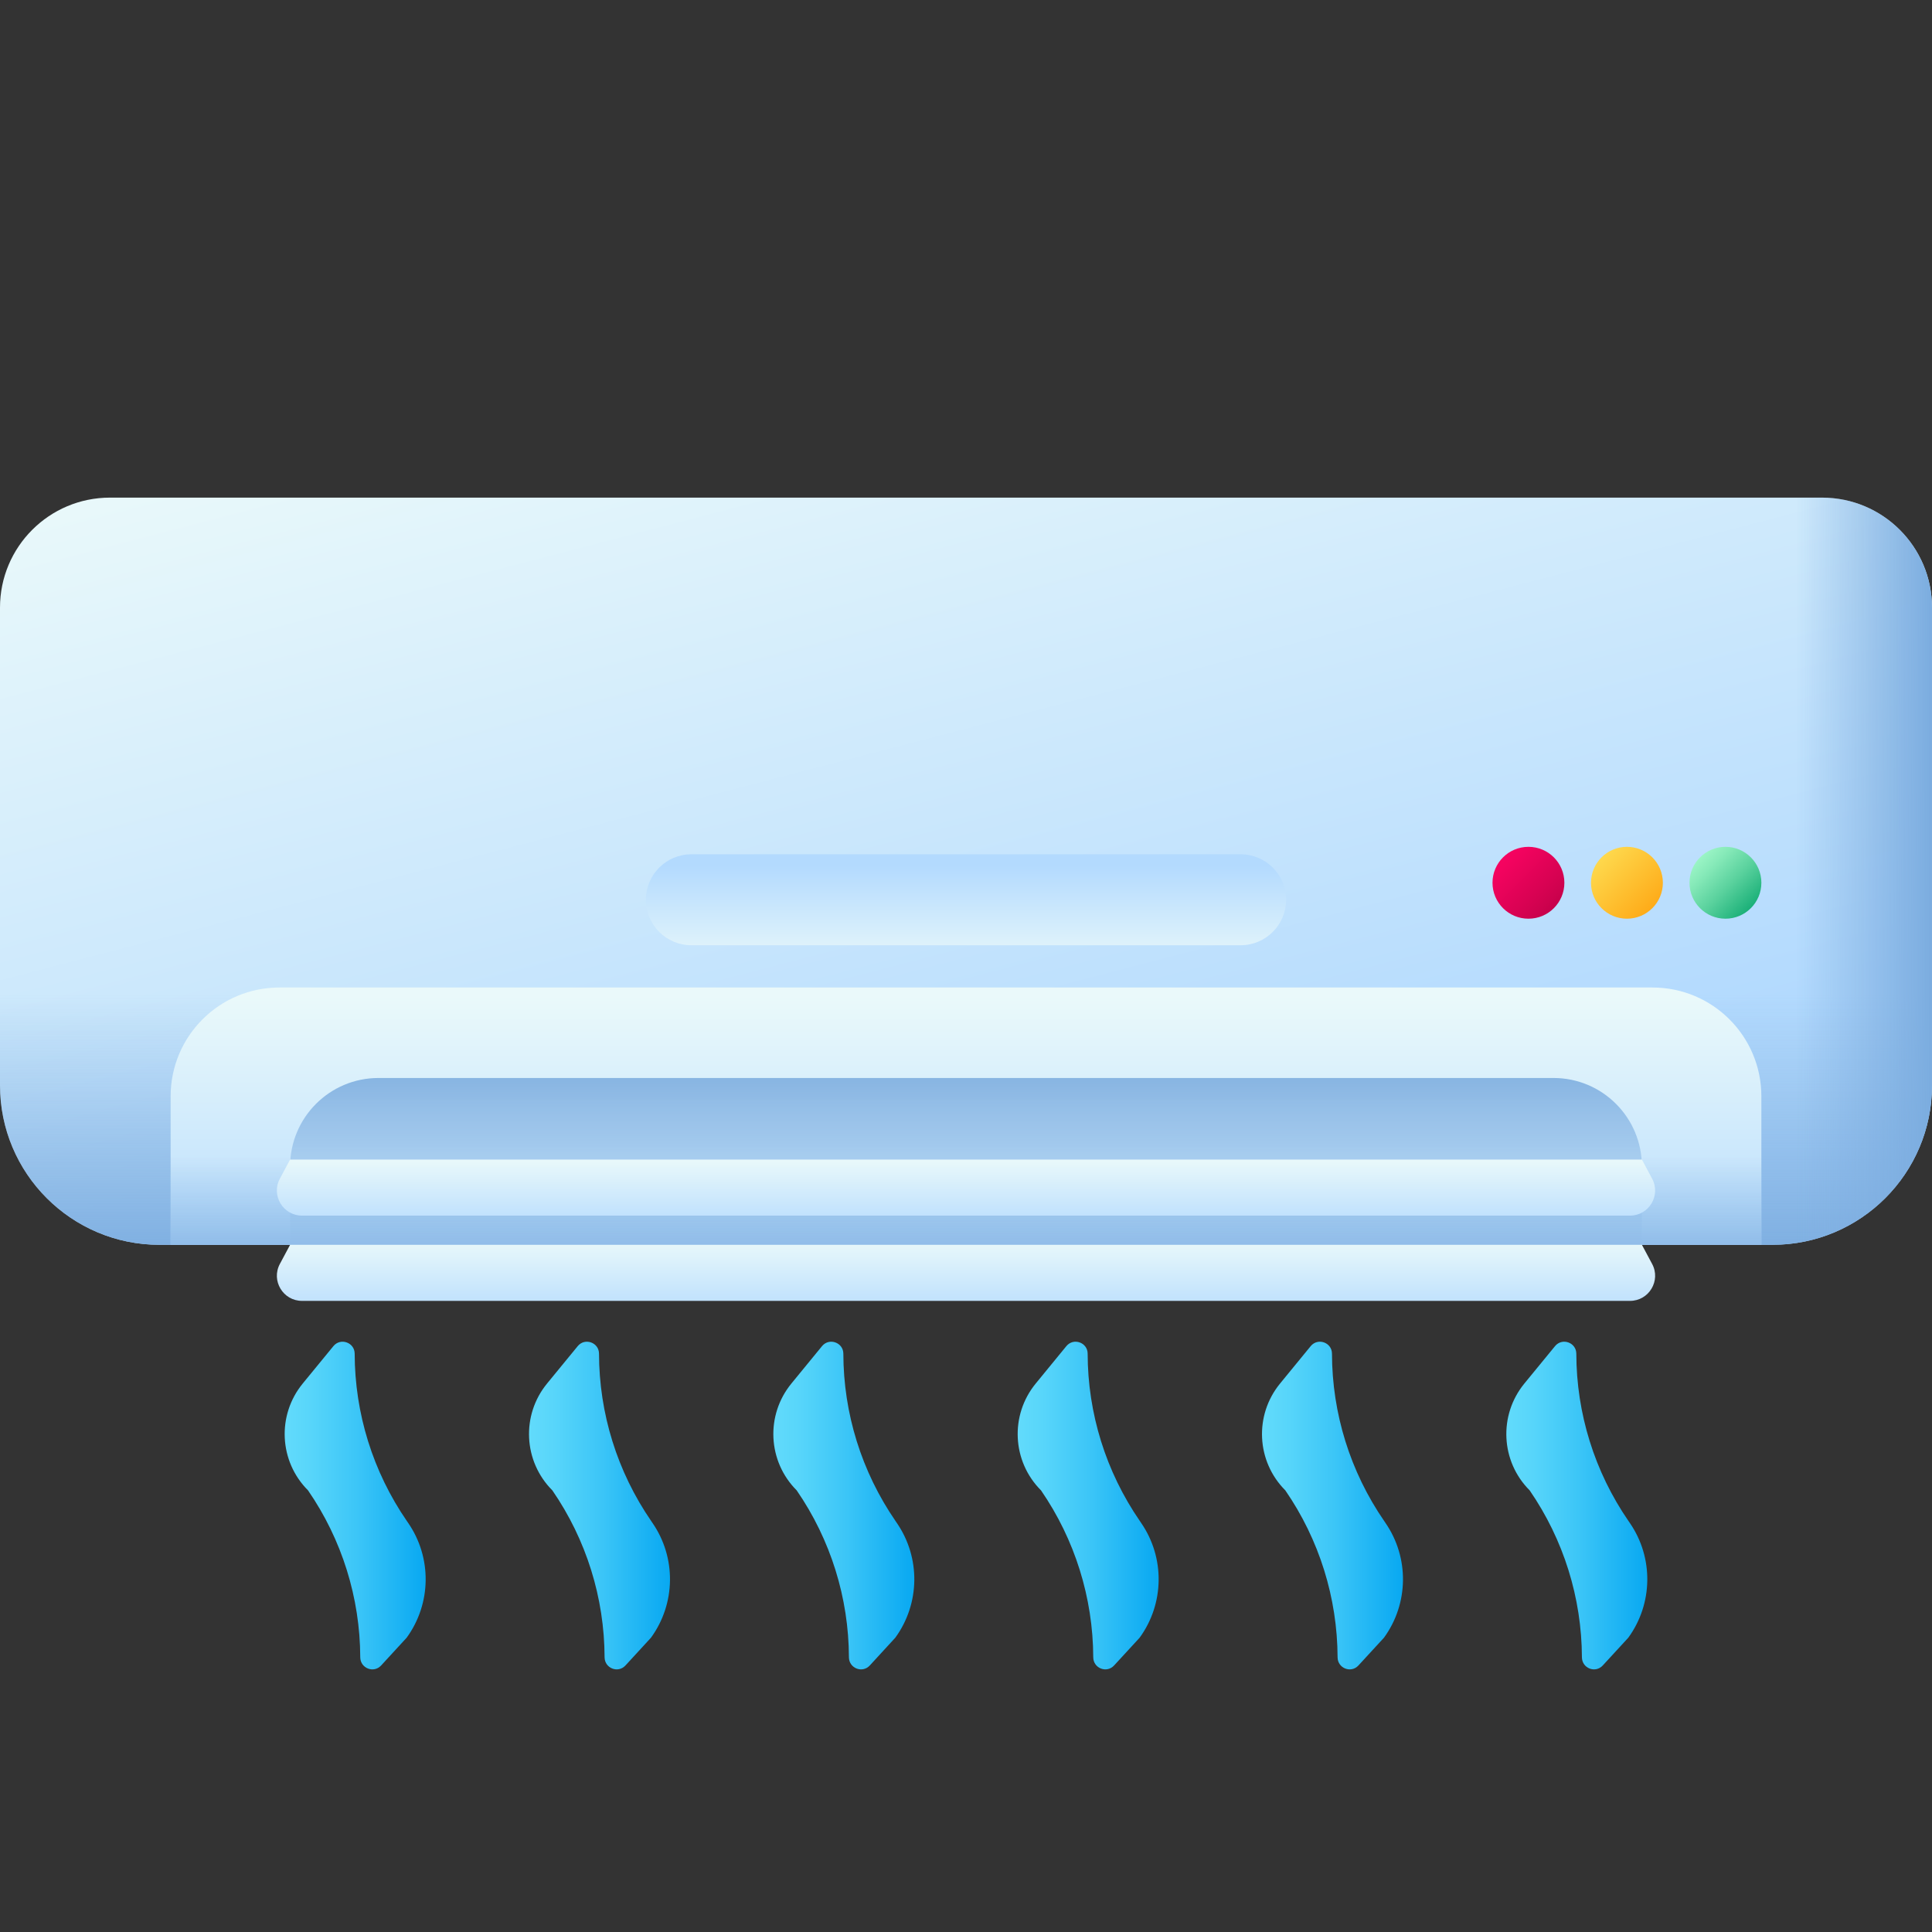 <svg width="60" height="60" viewBox="0 0 60 60" fill="none" xmlns="http://www.w3.org/2000/svg">
<rect x="0" y="0" width="60" height="60" fill="#333333" stroke="none"/>
<g clip-path="url(#clip0_4077_31849)">
<path d="M12.675 47.294L12.637 47.239C11.579 45.703 11.018 43.889 11.015 42.04C11.014 41.691 10.575 41.535 10.354 41.805L9.402 42.966C8.595 43.95 8.666 45.386 9.566 46.285C10.621 47.816 11.182 49.624 11.188 51.468C11.19 51.809 11.605 51.974 11.836 51.723L12.629 50.861C13.399 49.802 13.418 48.372 12.675 47.294Z" fill="url(#paint0_linear_4077_31849)"/>
<path d="M20.262 47.294L20.225 47.239C19.167 45.703 18.606 43.889 18.603 42.04C18.602 41.691 18.163 41.535 17.942 41.805L16.99 42.966C16.183 43.95 16.254 45.386 17.154 46.285C18.209 47.816 18.77 49.624 18.776 51.468C18.778 51.809 19.193 51.974 19.424 51.723L20.216 50.861C20.987 49.802 21.006 48.372 20.262 47.294Z" fill="url(#paint1_linear_4077_31849)"/>
<path d="M27.85 47.294L27.813 47.239C26.755 45.703 26.194 43.889 26.191 42.04C26.19 41.691 25.751 41.535 25.529 41.805L24.578 42.966C23.771 43.95 23.842 45.386 24.742 46.285C25.797 47.816 26.358 49.624 26.364 51.468C26.366 51.809 26.781 51.974 27.012 51.723L27.804 50.861C28.575 49.802 28.593 48.372 27.85 47.294Z" fill="url(#paint2_linear_4077_31849)"/>
<path d="M35.438 47.294L35.401 47.239C34.342 45.703 33.781 43.889 33.778 42.04C33.778 41.691 33.339 41.535 33.117 41.805L32.166 42.966C31.359 43.95 31.43 45.386 32.33 46.285C33.384 47.816 33.945 49.624 33.952 51.468C33.953 51.809 34.368 51.974 34.599 51.723L35.392 50.861C36.163 49.802 36.181 48.372 35.438 47.294Z" fill="url(#paint3_linear_4077_31849)"/>
<path d="M43.026 47.294L42.989 47.239C41.93 45.703 41.369 43.889 41.366 42.04C41.365 41.691 40.927 41.535 40.705 41.805L39.754 42.966C38.947 43.95 39.017 45.386 39.917 46.285C40.972 47.816 41.533 49.624 41.54 51.468C41.541 51.809 41.956 51.974 42.187 51.723L42.98 50.861C43.751 49.802 43.769 48.372 43.026 47.294Z" fill="url(#paint4_linear_4077_31849)"/>
<path d="M50.614 47.294L50.576 47.239C49.518 45.703 48.957 43.889 48.954 42.04C48.953 41.691 48.514 41.535 48.293 41.805L47.341 42.966C46.535 43.95 46.605 45.386 47.505 46.285C48.56 47.816 49.121 49.624 49.128 51.468C49.129 51.809 49.544 51.974 49.775 51.723L50.568 50.861C51.338 49.802 51.357 48.372 50.614 47.294Z" fill="url(#paint5_linear_4077_31849)"/>
<path d="M55.047 38.659H4.953C2.218 38.659 0 36.441 0 33.706V18.87C0 16.983 1.529 15.454 3.416 15.454H56.584C58.471 15.454 60 16.983 60 18.87V33.706C60 36.441 57.782 38.659 55.047 38.659Z" fill="url(#paint6_linear_4077_31849)"/>
<path d="M0 19.223V33.706C0 36.441 2.218 38.659 4.953 38.659H55.047C57.782 38.659 60 36.441 60 33.706V19.223H0Z" fill="url(#paint7_linear_4077_31849)"/>
<path d="M56.584 15.454H48.941V38.659H55.047C57.782 38.659 60 36.441 60 33.706V18.87C60 16.984 58.471 15.454 56.584 15.454Z" fill="url(#paint8_linear_4077_31849)"/>
<path d="M38.529 29.355H21.471C20.691 29.355 20.059 28.723 20.059 27.943C20.059 27.163 20.691 26.531 21.471 26.531H38.529C39.309 26.531 39.941 27.163 39.941 27.943C39.941 28.723 39.309 29.355 38.529 29.355Z" fill="url(#paint9_linear_4077_31849)"/>
<path d="M54.701 38.659H5.299V34.047C5.299 32.18 6.812 30.668 8.678 30.668H51.321C53.188 30.668 54.701 32.181 54.701 34.047V38.659H54.701Z" fill="url(#paint10_linear_4077_31849)"/>
<path d="M54.701 38.659H5.299V34.047C5.299 32.18 6.812 30.668 8.678 30.668H51.321C53.188 30.668 54.701 32.181 54.701 34.047V38.659H54.701Z" fill="url(#paint11_linear_4077_31849)"/>
<path d="M50.99 38.659H9.01V36.222C9.01 34.707 10.238 33.478 11.753 33.478H48.247C49.762 33.478 50.99 34.707 50.99 36.222V38.659Z" fill="url(#paint12_linear_4077_31849)"/>
<path d="M47.467 28.531C48.084 28.531 48.583 28.032 48.583 27.415C48.583 26.799 48.084 26.299 47.467 26.299C46.851 26.299 46.351 26.799 46.351 27.415C46.351 28.032 46.851 28.531 47.467 28.531Z" fill="url(#paint13_linear_4077_31849)"/>
<path d="M50.526 28.531C51.142 28.531 51.642 28.032 51.642 27.415C51.642 26.799 51.142 26.299 50.526 26.299C49.91 26.299 49.41 26.799 49.41 27.415C49.41 28.032 49.91 28.531 50.526 28.531Z" fill="url(#paint14_linear_4077_31849)"/>
<path d="M53.585 28.531C54.201 28.531 54.701 28.032 54.701 27.415C54.701 26.799 54.201 26.299 53.585 26.299C52.969 26.299 52.469 26.799 52.469 27.415C52.469 28.032 52.969 28.531 53.585 28.531Z" fill="url(#paint15_linear_4077_31849)"/>
<path d="M50.621 37.752H9.379C8.79 37.752 8.413 37.124 8.692 36.604L9.009 36.011H50.991L51.308 36.604C51.587 37.124 51.21 37.752 50.621 37.752Z" fill="url(#paint16_linear_4077_31849)"/>
<path d="M50.621 40.4H9.379C8.79 40.4 8.413 39.771 8.692 39.252L9.009 38.659H50.991L51.308 39.252C51.587 39.771 51.21 40.4 50.621 40.4Z" fill="url(#paint17_linear_4077_31849)"/>
</g>
<defs>
<linearGradient id="paint0_linear_4077_31849" x1="8.841" y1="46.756" x2="13.22" y2="46.756" gradientUnits="userSpaceOnUse">
<stop stop-color="#62DBFB"/>
<stop offset="0.191" stop-color="#57D5FA"/>
<stop offset="0.523" stop-color="#3BC5F7"/>
<stop offset="0.954" stop-color="#0DABF2"/>
<stop offset="1" stop-color="#08A9F1"/>
</linearGradient>
<linearGradient id="paint1_linear_4077_31849" x1="16.429" y1="46.756" x2="20.807" y2="46.756" gradientUnits="userSpaceOnUse">
<stop stop-color="#62DBFB"/>
<stop offset="0.191" stop-color="#57D5FA"/>
<stop offset="0.523" stop-color="#3BC5F7"/>
<stop offset="0.954" stop-color="#0DABF2"/>
<stop offset="1" stop-color="#08A9F1"/>
</linearGradient>
<linearGradient id="paint2_linear_4077_31849" x1="24.017" y1="46.756" x2="28.395" y2="46.756" gradientUnits="userSpaceOnUse">
<stop stop-color="#62DBFB"/>
<stop offset="0.191" stop-color="#57D5FA"/>
<stop offset="0.523" stop-color="#3BC5F7"/>
<stop offset="0.954" stop-color="#0DABF2"/>
<stop offset="1" stop-color="#08A9F1"/>
</linearGradient>
<linearGradient id="paint3_linear_4077_31849" x1="31.605" y1="46.756" x2="35.983" y2="46.756" gradientUnits="userSpaceOnUse">
<stop stop-color="#62DBFB"/>
<stop offset="0.191" stop-color="#57D5FA"/>
<stop offset="0.523" stop-color="#3BC5F7"/>
<stop offset="0.954" stop-color="#0DABF2"/>
<stop offset="1" stop-color="#08A9F1"/>
</linearGradient>
<linearGradient id="paint4_linear_4077_31849" x1="39.192" y1="46.756" x2="43.571" y2="46.756" gradientUnits="userSpaceOnUse">
<stop stop-color="#62DBFB"/>
<stop offset="0.191" stop-color="#57D5FA"/>
<stop offset="0.523" stop-color="#3BC5F7"/>
<stop offset="0.954" stop-color="#0DABF2"/>
<stop offset="1" stop-color="#08A9F1"/>
</linearGradient>
<linearGradient id="paint5_linear_4077_31849" x1="46.78" y1="46.756" x2="51.159" y2="46.756" gradientUnits="userSpaceOnUse">
<stop stop-color="#62DBFB"/>
<stop offset="0.191" stop-color="#57D5FA"/>
<stop offset="0.523" stop-color="#3BC5F7"/>
<stop offset="0.954" stop-color="#0DABF2"/>
<stop offset="1" stop-color="#08A9F1"/>
</linearGradient>
<linearGradient id="paint6_linear_4077_31849" x1="25.418" y1="8.795" x2="32.749" y2="36.943" gradientUnits="userSpaceOnUse">
<stop stop-color="#EAF9FA"/>
<stop offset="1" stop-color="#B3DAFE"/>
</linearGradient>
<linearGradient id="paint7_linear_4077_31849" x1="30" y1="30.87" x2="30" y2="39.348" gradientUnits="userSpaceOnUse">
<stop stop-color="#7BACDF" stop-opacity="0"/>
<stop offset="1" stop-color="#7BACDF"/>
</linearGradient>
<linearGradient id="paint8_linear_4077_31849" x1="55.765" y1="27.056" x2="60.003" y2="27.056" gradientUnits="userSpaceOnUse">
<stop stop-color="#7BACDF" stop-opacity="0"/>
<stop offset="1" stop-color="#7BACDF"/>
</linearGradient>
<linearGradient id="paint9_linear_4077_31849" x1="30" y1="30.061" x2="30" y2="26.884" gradientUnits="userSpaceOnUse">
<stop stop-color="#EAF9FA"/>
<stop offset="1" stop-color="#B3DAFE"/>
</linearGradient>
<linearGradient id="paint10_linear_4077_31849" x1="30" y1="30.928" x2="30" y2="39.831" gradientUnits="userSpaceOnUse">
<stop stop-color="#EAF9FA"/>
<stop offset="1" stop-color="#B3DAFE"/>
</linearGradient>
<linearGradient id="paint11_linear_4077_31849" x1="30" y1="35.929" x2="30" y2="40.098" gradientUnits="userSpaceOnUse">
<stop stop-color="#7BACDF" stop-opacity="0"/>
<stop offset="1" stop-color="#7BACDF"/>
</linearGradient>
<linearGradient id="paint12_linear_4077_31849" x1="30" y1="38.709" x2="30" y2="32.688" gradientUnits="userSpaceOnUse">
<stop stop-color="#7BACDF" stop-opacity="0"/>
<stop offset="1" stop-color="#7BACDF"/>
</linearGradient>
<linearGradient id="paint13_linear_4077_31849" x1="46.279" y1="26.227" x2="48.439" y2="28.387" gradientUnits="userSpaceOnUse">
<stop stop-color="#FE0364"/>
<stop offset="0.257" stop-color="#F3035F"/>
<stop offset="0.701" stop-color="#D70252"/>
<stop offset="1" stop-color="#C00148"/>
</linearGradient>
<linearGradient id="paint14_linear_4077_31849" x1="49.337" y1="26.227" x2="51.498" y2="28.387" gradientUnits="userSpaceOnUse">
<stop stop-color="#FEE45A"/>
<stop offset="1" stop-color="#FEA613"/>
</linearGradient>
<linearGradient id="paint15_linear_4077_31849" x1="52.396" y1="26.227" x2="54.557" y2="28.387" gradientUnits="userSpaceOnUse">
<stop stop-color="#AEFFD1"/>
<stop offset="0.12" stop-color="#A3F9CB"/>
<stop offset="0.329" stop-color="#87EAB9"/>
<stop offset="0.601" stop-color="#59D19D"/>
<stop offset="0.923" stop-color="#19AF77"/>
<stop offset="1" stop-color="#09A76D"/>
</linearGradient>
<linearGradient id="paint16_linear_4077_31849" x1="30" y1="35.968" x2="30" y2="38.363" gradientUnits="userSpaceOnUse">
<stop stop-color="#EAF9FA"/>
<stop offset="1" stop-color="#B3DAFE"/>
</linearGradient>
<linearGradient id="paint17_linear_4077_31849" x1="30" y1="38.478" x2="30" y2="41.067" gradientUnits="userSpaceOnUse">
<stop stop-color="#EAF9FA"/>
<stop offset="1" stop-color="#B3DAFE"/>
</linearGradient>
<clipPath id="clip0_4077_31849">
<rect width="60" height="60" fill="white"/>
</clipPath>
</defs>
</svg>
